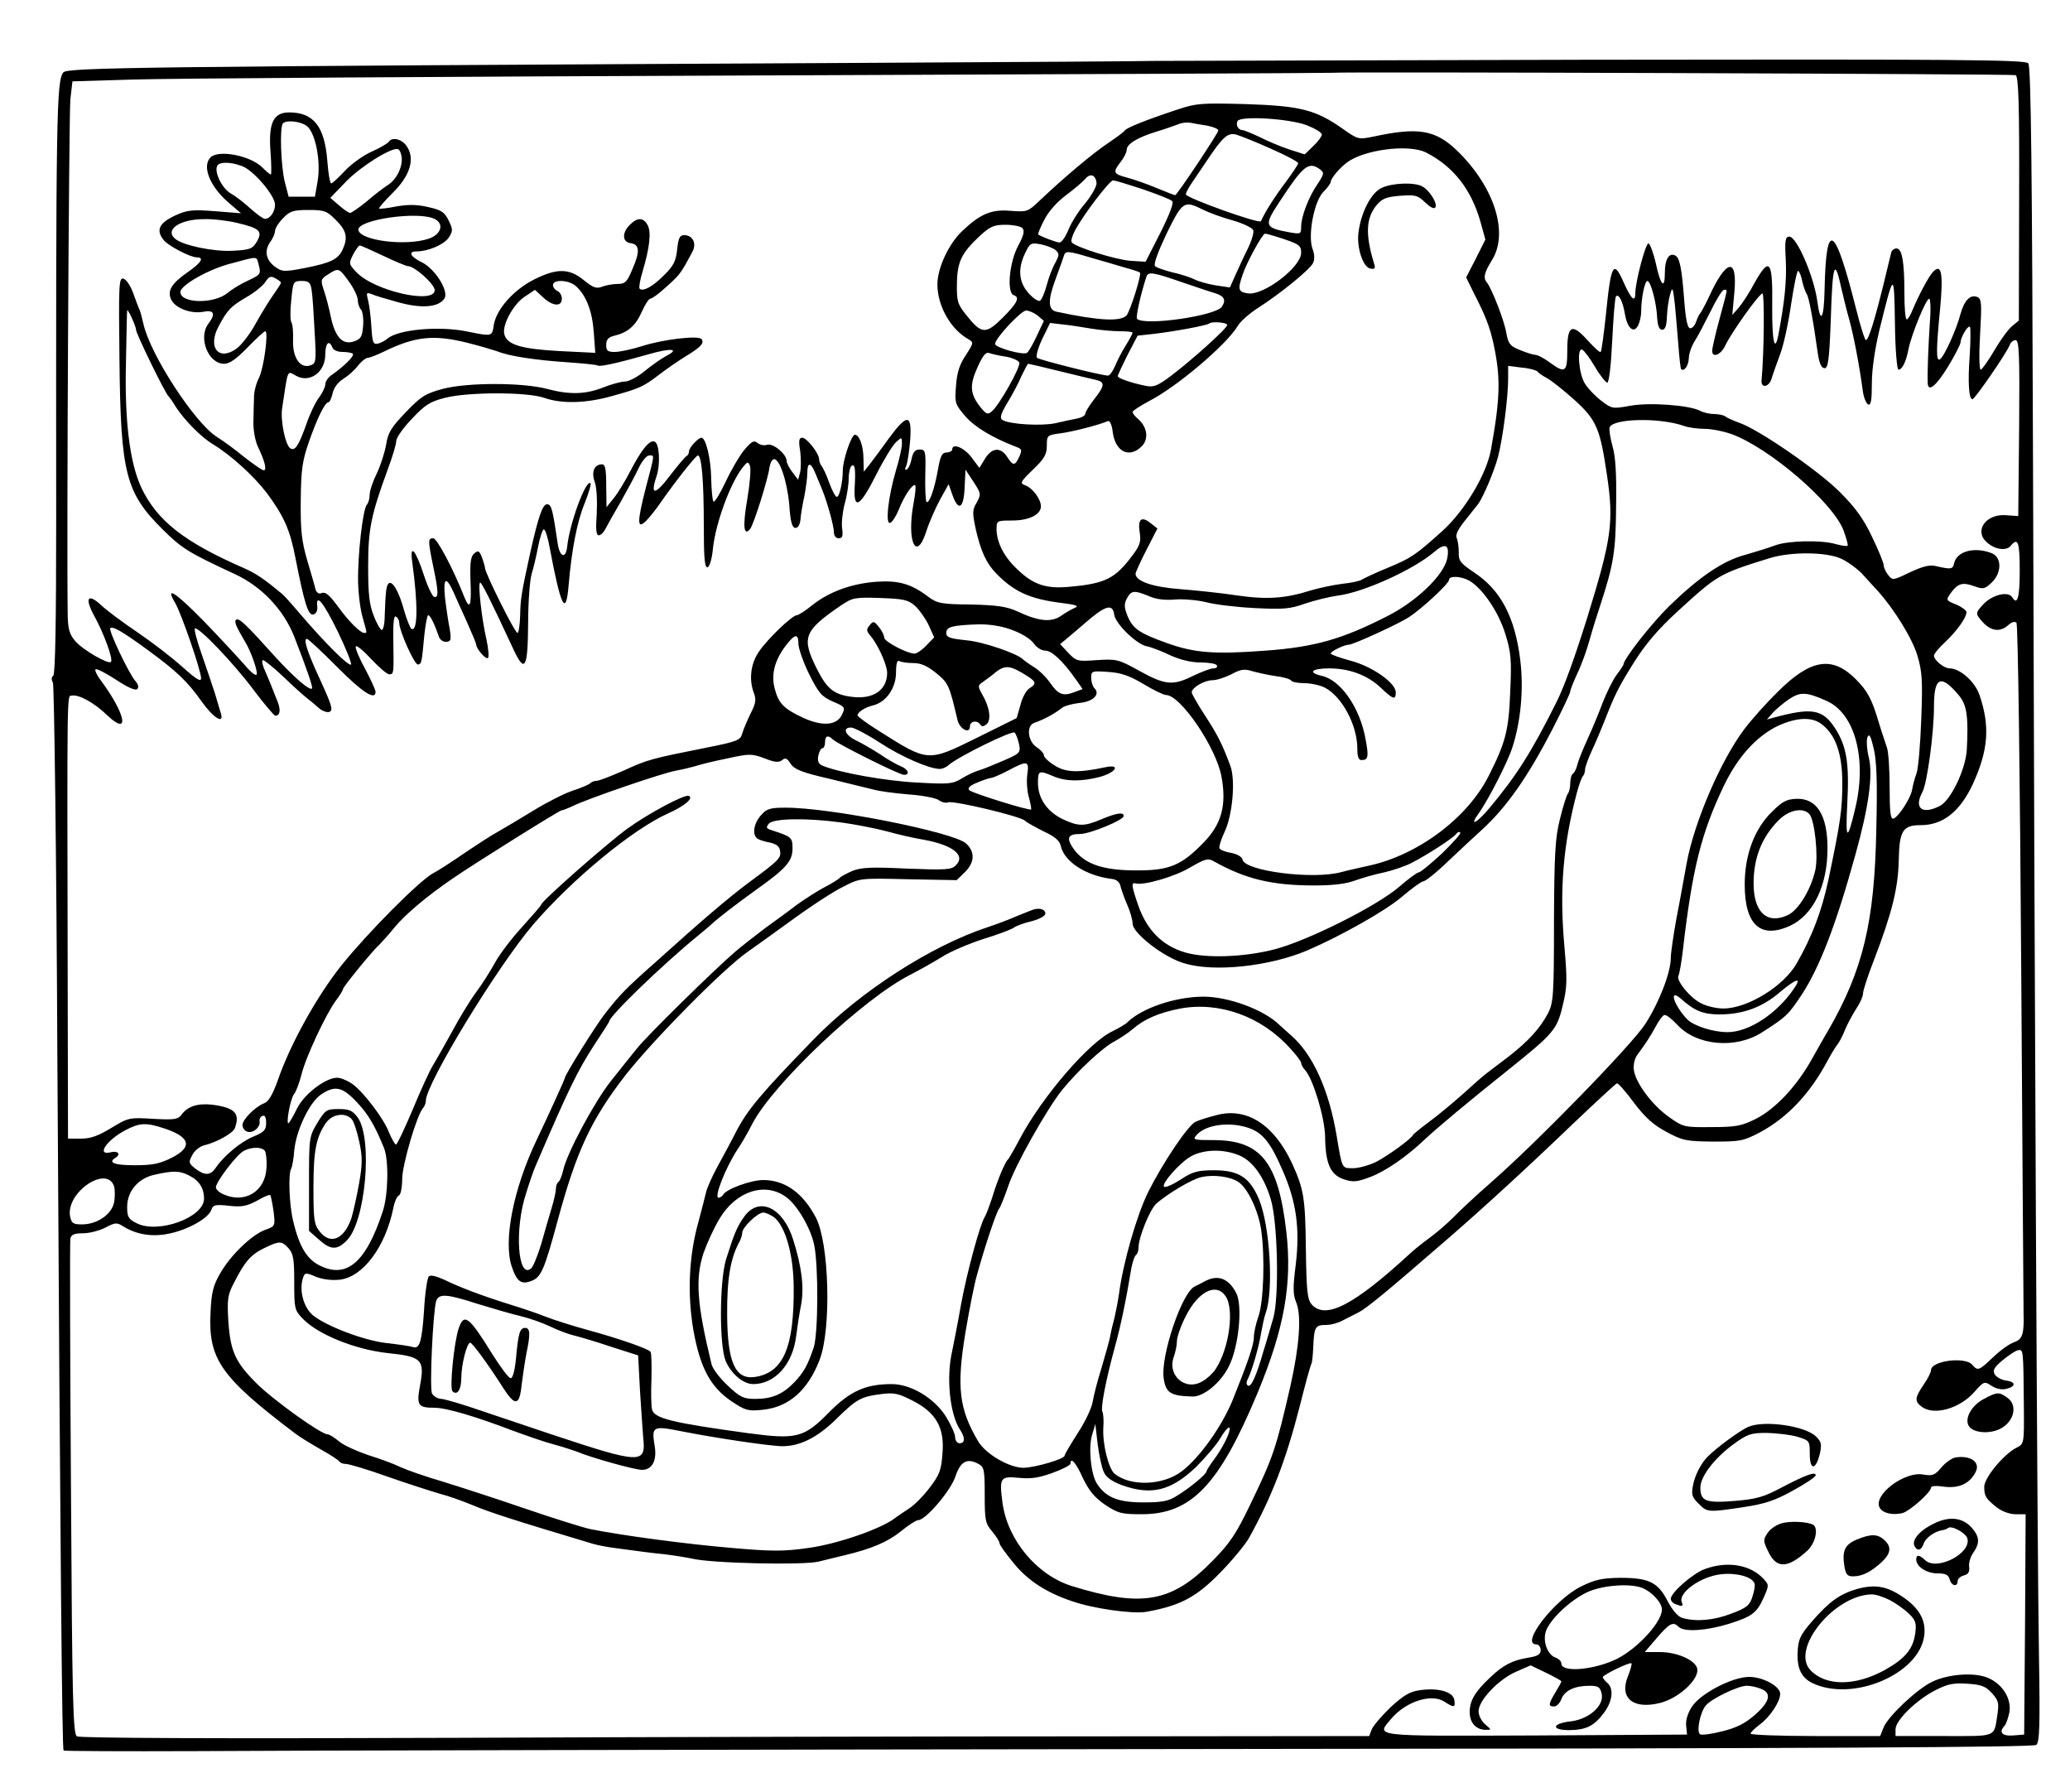 <?xml version="1.0" standalone="no"?>
<!DOCTYPE svg PUBLIC "-//W3C//DTD SVG 20010904//EN"
 "http://www.w3.org/TR/2001/REC-SVG-20010904/DTD/svg10.dtd">
<svg version="1.0" xmlns="http://www.w3.org/2000/svg"
 width="700pt" height="606pt" viewBox="0 0 700 606"
 preserveAspectRatio="xMidYMid meet">
<g transform="translate(0,606) scale(0.1,-0.1)"
fill="#000000" stroke="none">
<path d="M3897 5854 c-1 -1 -472 -4 -1047 -7 -2377 -12 -2624 -15 -2636 -32
-23 -31 -25 -137 -24 -1507 0 -347 -3 -529 -10 -533 -6 -4 -7 -13 -1 -23 4 -9
12 -582 15 -1272 10 -1716 16 -2333 21 -2339 3 -2 204 -3 448 -2 243 2 1739 5
3325 7 2187 2 2887 6 2898 14 11 10 13 61 9 304 -6 367 -15 2249 -20 4015 -3
1009 -7 1357 -16 1367 -10 12 -231 14 -1486 12 -811 -2 -1475 -4 -1476 -4z
m2919 -48 c10 -4 13 -96 12 -418 l-1 -412 -22 -18 c-13 -10 -40 -47 -61 -83
-21 -36 -42 -65 -46 -65 -5 0 -6 54 -2 120 6 106 5 120 -10 126 -24 9 -44 -12
-57 -60 -13 -50 -55 -143 -69 -151 -13 -8 -13 31 1 174 11 119 4 152 -25 121
-15 -17 -47 -77 -68 -127 -7 -18 -16 -33 -20 -33 -5 0 -8 40 -8 89 0 107 -8
151 -27 151 -7 0 -15 -6 -17 -12 -2 -7 -13 -53 -25 -103 -30 -122 -52 -195
-61 -195 -4 0 -19 48 -34 108 -72 285 -101 302 -106 60 -2 -96 -14 -115 -24
-40 -11 86 -70 222 -95 222 -14 0 -16 -13 -12 -82 3 -72 -4 -136 -25 -250 -13
-65 -22 -19 -21 99 2 153 -9 167 -60 76 -17 -32 -41 -69 -53 -83 l-22 -25 7
76 c11 121 -27 114 -86 -15 -13 -28 -27 -53 -30 -56 -3 -3 -9 -15 -13 -27 -4
-13 -13 -23 -20 -23 -9 0 -15 26 -20 88 -9 120 -16 153 -33 159 -20 8 -33 -15
-33 -59 0 -58 -14 -45 -30 29 -8 36 -20 68 -25 70 -10 3 -45 -131 -45 -169 0
-32 -14 -19 -37 32 -37 85 -45 71 -63 -110 -7 -63 -14 -117 -17 -120 -3 -3
-22 15 -44 39 -53 59 -69 52 -69 -34 0 -74 -7 -79 -60 -40 -19 14 -40 25 -47
25 -7 0 -30 7 -52 16 -35 14 -40 21 -47 57 -6 41 -50 153 -66 172 -13 15 -9
33 17 75 58 92 9 248 -118 371 -73 70 -131 80 -283 47 -50 -10 -52 -10 -104
27 -91 64 -143 77 -327 83 -149 4 -167 3 -230 -18 -109 -36 -173 -62 -179 -71
-3 -5 -29 -24 -57 -43 -50 -33 -150 -117 -232 -195 -39 -37 -42 -38 -96 -34
-67 6 -104 -10 -167 -70 -45 -44 -82 -124 -82 -179 0 -72 45 -152 105 -185 18
-11 18 -12 -9 -54 -21 -31 -30 -59 -33 -103 -5 -59 -3 -63 31 -103 32 -37 92
-73 170 -103 22 -8 23 -11 13 -34 -15 -32 -21 -32 -41 -1 -22 34 -52 32 -75
-6 l-19 -31 -27 36 c-25 33 -65 49 -65 26 0 -5 -9 -10 -19 -10 -15 0 -21 -11
-29 -57 -12 -68 -30 -118 -39 -110 -3 4 -5 45 -4 92 2 80 1 85 -19 85 -15 0
-22 -8 -27 -30 -3 -17 -10 -33 -16 -37 -7 -4 -8 0 -2 13 4 10 10 49 13 87 6
88 -10 89 -72 5 -25 -35 -54 -74 -65 -88 l-20 -25 -1 43 c0 44 -14 82 -29 82
-12 0 -41 -86 -41 -121 0 -39 -11 -89 -20 -89 -5 0 -16 21 -26 48 -9 26 -21
51 -26 57 -4 5 -8 15 -8 22 0 20 -42 73 -57 73 -11 0 -13 -10 -7 -45 3 -25 3
-56 0 -71 l-7 -26 -19 25 c-11 14 -20 32 -20 39 0 23 -47 61 -66 54 -9 -3 -23
-1 -32 6 -12 10 -19 7 -44 -22 -16 -19 -45 -68 -64 -109 -19 -40 -38 -71 -41
-67 -4 3 -7 39 -8 79 -1 66 -18 137 -33 137 -11 0 -42 -34 -42 -46 0 -7 -4
-14 -8 -16 -4 -1 -30 -32 -57 -67 -50 -66 -67 -67 -45 -2 14 42 10 113 -7 118
-17 6 -44 -28 -81 -99 -18 -35 -43 -76 -57 -93 l-24 -30 -1 73 c0 54 -3 72
-14 72 -26 0 -37 -25 -25 -59 7 -19 9 -64 7 -107 -4 -53 -2 -74 7 -74 6 0 17
10 23 23 6 12 30 54 52 92 22 39 49 89 60 113 11 23 27 42 35 42 19 0 20 9
-11 -109 -30 -117 -30 -143 1 -112 11 11 31 36 45 56 52 75 123 165 130 165
13 0 20 -87 20 -237 0 -111 3 -144 13 -141 7 3 15 30 18 64 9 85 58 219 100
273 17 21 19 21 25 6 4 -9 0 -60 -9 -113 -16 -92 -12 -128 10 -100 12 15 61
171 65 207 2 14 8 26 14 28 19 6 46 -73 53 -154 4 -59 10 -78 21 -78 9 0 15
11 17 29 1 16 7 51 13 78 5 27 10 62 10 78 0 39 12 38 28 -2 8 -18 17 -42 22
-53 17 -41 40 -124 40 -144 0 -13 7 -21 16 -21 13 0 15 7 12 32 -3 18 1 55 8
83 8 27 14 67 14 87 0 20 5 40 10 43 11 7 14 -9 10 -77 -3 -74 19 -60 72 45
26 52 57 102 68 112 20 18 20 18 20 -6 0 -13 -9 -53 -20 -89 -26 -87 -37 -184
-20 -178 7 2 20 22 29 44 18 47 48 90 56 83 3 -3 0 -31 -6 -63 -23 -126 9
-198 43 -94 9 29 30 77 46 107 l30 54 13 -37 c20 -56 38 -46 41 25 l3 61 27
-41 c26 -40 26 -42 11 -70 -15 -25 -15 -35 -4 -87 17 -77 37 -120 70 -153 60
-62 115 -87 223 -100 47 -6 58 -10 43 -16 -11 -5 -33 -17 -48 -28 -33 -22 -75
-18 -147 16 -36 16 -67 21 -157 23 -102 1 -114 4 -145 27 -57 43 -99 55 -174
50 -83 -6 -159 -33 -217 -79 -23 -19 -47 -34 -52 -34 -16 0 -101 -82 -129
-124 -28 -41 -34 -95 -16 -141 8 -21 5 -35 -12 -68 -11 -23 -24 -53 -28 -67
-6 -23 -16 -27 -121 -48 -186 -37 -198 -40 -279 -77 -43 -19 -84 -35 -92 -35
-8 0 -18 -4 -23 -9 -6 -5 -32 -16 -60 -25 -27 -9 -86 -39 -130 -66 -44 -27
-98 -59 -119 -71 -21 -11 -73 -45 -116 -74 -42 -29 -90 -60 -106 -68 -46 -25
-222 -202 -310 -312 -82 -103 -173 -266 -215 -389 -17 -47 -31 -71 -45 -76
-31 -12 -74 -55 -74 -74 0 -9 7 -19 15 -22 19 -8 46 14 43 34 -2 8 3 17 10 19
8 3 12 -5 12 -24 0 -24 -7 -31 -43 -46 -42 -17 -100 -65 -127 -105 -18 -27
-37 -28 -70 -3 -22 18 -23 21 -10 45 7 15 25 29 39 33 43 10 98 41 105 58 19
51 0 70 -78 80 -49 5 -82 -6 -103 -35 -11 -15 -25 -17 -95 -13 -81 5 -84 4
-142 -31 -44 -27 -70 -36 -102 -36 l-44 0 -1 488 c-2 1061 -3 1007 14 1010 23
5 77 -25 119 -66 78 -74 64 2 -20 116 -14 18 -22 35 -19 39 4 3 35 -13 69 -35
39 -26 66 -38 72 -32 6 6 4 16 -6 27 -22 25 -92 172 -85 179 8 8 42 -12 127
-74 98 -72 133 -105 182 -174 39 -55 77 -79 65 -40 -3 9 -12 40 -20 67 -9 28
-29 87 -45 133 -16 45 -26 84 -23 87 12 7 130 -116 198 -207 36 -48 70 -88 74
-88 16 0 19 19 8 47 -6 15 -15 37 -19 48 -4 11 -15 36 -23 55 -9 19 -13 36 -8
38 4 1 35 -24 68 -55 33 -32 69 -64 79 -72 11 -8 29 -23 41 -34 12 -11 29 -17
37 -14 13 5 8 22 -27 99 -46 99 -63 148 -49 148 4 0 50 -43 102 -95 85 -86
130 -115 130 -84 0 6 -16 41 -35 77 -20 36 -34 70 -32 76 2 6 25 -13 52 -42
26 -28 54 -52 61 -52 16 0 16 2 14 118 -1 57 2 82 9 77 6 -3 11 -13 11 -20 0
-29 53 -146 64 -142 12 4 12 4 21 100 4 37 10 67 13 67 7 0 22 -31 36 -72 5
-17 27 -24 38 -13 3 4 2 23 -2 43 -4 20 -11 66 -15 100 -7 69 3 76 29 19 8
-18 28 -63 45 -100 17 -38 31 -72 31 -75 0 -15 32 -52 40 -47 4 3 2 31 -5 63
-16 69 -30 192 -21 192 5 0 34 -57 113 -227 38 -81 48 -63 49 90 0 72 6 148
12 167 6 19 16 61 22 93 6 31 15 57 19 57 5 0 14 -28 20 -62 38 -203 55 -235
64 -126 10 117 28 213 54 276 14 35 23 66 20 68 -15 15 -71 -135 -79 -215 -5
-42 -25 -35 -32 11 -17 116 -21 133 -36 133 -15 0 -29 -40 -56 -160 -31 -141
-34 -161 -35 -217 -1 -32 -5 -58 -9 -58 -9 0 -110 203 -110 220 0 5 -5 21 -10
35 -9 23 -13 25 -26 14 -12 -10 -15 -30 -13 -90 4 -88 -2 -104 -21 -57 -38 96
-92 198 -105 198 -18 0 -18 -7 0 -95 18 -85 19 -108 3 -103 -6 2 -22 35 -34
72 -28 86 -49 111 -40 46 20 -144 19 -239 -3 -226 -4 3 -16 32 -25 64 -17 63
-40 101 -52 89 -8 -8 -10 -27 -13 -109 0 -27 -5 -48 -10 -48 -4 0 -17 21 -27
48 -15 37 -19 73 -19 167 0 127 10 174 66 327 16 43 29 86 29 97 0 11 24 45
53 75 44 47 61 58 112 71 79 20 277 20 335 0 59 -21 142 -19 230 6 94 26 105
31 160 73 25 19 65 47 90 62 49 30 62 43 53 57 -9 14 -129 0 -201 -23 -35 -11
-77 -20 -93 -20 -24 0 -29 4 -29 24 0 18 7 26 28 31 45 11 71 33 92 80 11 25
24 45 29 45 4 0 21 11 37 25 64 56 64 56 105 133 16 28 2 57 -27 57 -15 0 -20
-9 -24 -48 -4 -39 -12 -56 -44 -87 -38 -39 -72 -57 -83 -46 -3 3 1 29 10 58
24 80 30 134 17 157 -14 26 -34 27 -60 1 -27 -27 -26 -58 2 -62 31 -4 33 -28
7 -87 -18 -44 -25 -51 -50 -51 -15 0 -39 -4 -52 -9 -20 -8 -31 -4 -63 22 -49
40 -90 41 -168 2 -69 -35 -127 -100 -136 -153 -6 -40 -5 -40 -89 -23 -96 20
-235 7 -271 -24 -8 -7 -23 -15 -33 -17 -15 -3 -18 5 -21 57 -2 33 -7 73 -11
89 -7 26 -6 28 11 22 10 -5 51 -17 91 -28 79 -22 137 -17 156 13 16 25 -33
102 -78 123 -37 18 -46 36 -17 36 40 0 93 23 109 46 15 23 15 28 0 59 -14 28
-24 35 -69 45 -38 9 -69 9 -108 2 -30 -6 -57 -9 -58 -7 -2 2 19 26 46 53 59
58 76 115 48 157 -16 25 -50 33 -61 16 -3 -5 -29 -21 -59 -34 -29 -13 -70 -43
-91 -66 -21 -22 -41 -41 -45 -41 -4 0 -10 34 -13 75 -9 117 -46 165 -129 165
-54 0 -71 -36 -63 -136 3 -41 3 -74 1 -74 -3 0 -16 11 -29 24 -40 40 -148 61
-175 34 -30 -30 -2 -99 61 -153 l42 -36 -88 7 c-80 6 -94 4 -138 -16 -51 -25
-62 -48 -36 -81 14 -19 90 -59 112 -59 27 0 16 -18 -30 -50 -56 -39 -71 -64
-55 -95 15 -28 68 -47 108 -39 36 7 42 -7 17 -40 -36 -47 -1 -136 53 -136 18
0 41 16 79 55 29 30 56 55 60 55 12 0 -5 -125 -21 -157 -9 -17 -17 -46 -17
-65 -1 -18 -1 -55 -2 -83 -1 -28 6 -66 15 -85 24 -50 31 -80 20 -80 -6 0 -34
20 -64 43 -29 24 -72 56 -95 70 -75 48 -225 278 -248 382 -4 17 -9 37 -12 45
-4 8 -14 35 -23 60 -9 25 -24 46 -33 48 -15 3 -16 -19 -13 -275 4 -385 21
-449 147 -574 65 -64 86 -77 243 -150 91 -42 166 -121 202 -214 42 -108 63
-169 59 -173 -8 -8 -61 38 -125 108 -97 108 -121 131 -131 125 -8 -6 -2 -21
30 -75 20 -33 43 -99 39 -110 -2 -7 -20 7 -40 31 -21 24 -83 91 -138 148 -97
99 -133 122 -98 63 21 -35 88 -230 88 -255 0 -14 -16 -4 -62 37 -34 31 -103
84 -153 118 -49 33 -104 74 -122 91 -46 43 -58 26 -24 -36 32 -58 65 -147 56
-155 -9 -9 -96 41 -121 71 -19 22 -24 41 -25 85 -4 240 4 1700 9 1747 l7 60
200 6 c110 4 1068 10 2130 14 1062 4 1931 8 1932 9 5 4 2299 -4 2309 -8z
m-2398 -169 c28 -11 52 -25 52 -32 0 -6 -13 -24 -29 -39 l-29 -28 -53 17 c-30
10 -75 29 -100 42 -26 12 -52 23 -57 23 -15 0 -24 18 -17 31 12 18 173 8 233
-14z m-3382 -2 c30 -20 50 -119 38 -188 l-9 -52 -44 0 -45 0 -13 50 c-13 52
-18 187 -6 198 11 12 58 7 79 -8z m3047 0 c20 -4 37 -11 37 -16 0 -9 -140
-219 -146 -219 -3 0 -30 11 -62 24 -31 13 -76 29 -99 35 -49 13 -51 18 -23 54
11 14 20 32 20 40 0 20 36 42 101 62 30 9 63 21 74 25 11 5 29 7 40 5 11 -2
37 -7 58 -10z m215 -78 c50 -22 92 -44 92 -49 0 -4 -20 -34 -43 -65 -35 -46
-70 -101 -83 -131 -5 -10 -254 79 -254 91 0 4 8 20 18 35 10 15 34 50 52 77
55 82 71 97 100 90 14 -4 67 -25 118 -48z m-2940 -26 c5 -33 -16 -78 -47 -97
-14 -9 -47 -34 -72 -56 -26 -21 -51 -38 -55 -38 -5 0 -22 12 -38 26 l-29 25
54 56 c50 51 151 114 174 109 6 -1 11 -13 13 -25z m3465 13 c92 -47 153 -125
184 -236 l16 -58 -32 -64 -33 -64 24 -49 c42 -82 55 -116 68 -173 25 -115 24
-182 -8 -360 -15 -84 -89 -207 -164 -275 -91 -82 -106 -92 -183 -124 -44 -18
-84 -37 -90 -41 -5 -4 -35 -11 -66 -14 -31 -4 -78 -14 -105 -22 -88 -28 -151
-32 -253 -17 -53 8 -139 17 -191 21 -93 7 -150 27 -150 52 0 5 17 42 37 81
l37 72 -23 18 c-31 25 -44 14 -37 -31 5 -31 1 -44 -23 -76 -59 -80 -92 -97
-213 -108 -81 -8 -125 7 -181 62 -43 41 -67 90 -67 133 0 28 1 29 53 29 57 0
97 20 97 48 0 24 -28 62 -53 71 -19 7 -17 11 26 53 39 37 47 52 47 81 0 35 1
36 48 42 42 6 128 28 158 41 7 3 14 -12 17 -38 9 -66 56 -89 98 -47 24 24 19
64 -11 91 -11 9 -20 20 -20 25 0 4 26 21 58 38 93 48 260 190 297 252 9 16 41
44 71 63 72 46 172 127 184 150 6 12 6 29 -2 50 -16 47 7 164 39 193 12 12 23
27 23 32 1 12 27 44 53 64 57 45 211 65 270 35z m-4006 -45 c39 -13 113 -100
113 -131 0 -25 -17 -48 -34 -48 -6 0 -28 16 -48 34 -21 19 -51 43 -68 52 -30
18 -57 74 -45 94 8 13 44 13 82 -1z m3646 -11 c16 -12 15 -16 -8 -51 -30 -44
-55 -109 -55 -144 0 -24 -2 -25 -37 -19 -88 16 -90 22 -36 104 80 122 98 137
136 110z m-755 -45 c2 -11 -14 -40 -37 -69 -23 -26 -49 -68 -58 -91 -10 -24
-23 -43 -30 -43 -10 0 -60 19 -72 27 -2 2 7 24 20 49 14 28 43 61 74 84 27 20
56 45 64 54 17 21 35 16 39 -11z m157 -23 c49 -17 93 -34 99 -40 6 -6 -9 -45
-40 -107 l-50 -98 -49 3 c-50 3 -191 47 -201 63 -3 5 2 22 11 39 27 52 117
170 129 170 7 0 52 -14 101 -30z m203 -69 c20 -10 66 -27 100 -36 35 -10 66
-25 70 -33 3 -9 -6 -38 -20 -66 -14 -28 -32 -68 -42 -90 l-17 -38 -47 7 c-26
4 -58 13 -72 20 -14 7 -47 18 -75 24 -27 7 -54 16 -59 21 -6 6 10 49 39 110
54 110 59 113 123 81z m-2932 -35 c36 -36 41 -59 23 -99 -15 -34 -41 -46 -127
-63 -72 -14 -78 -13 -102 4 -31 23 -37 54 -16 84 9 12 16 29 16 37 0 8 12 28
27 43 23 24 34 28 86 28 54 0 62 -3 93 -34z m335 3 c32 -17 20 -52 -21 -66
-76 -26 -231 -7 -238 29 -7 35 206 66 259 37z m-668 -13 c76 -18 86 -28 65
-64 -15 -24 -23 -27 -83 -30 -64 -3 -165 18 -192 40 -38 31 15 67 97 67 30 1
81 -5 113 -13z m2654 -17 c9 -9 5 -25 -15 -62 -29 -56 -38 -157 -14 -165 22
-7 12 -27 -37 -76 -57 -57 -72 -56 -122 7 -31 39 -34 47 -33 108 1 75 16 104
78 162 34 31 47 37 86 37 25 0 51 -5 57 -11z m862 -30 c75 -24 81 -28 81 -54
0 -48 -127 -145 -180 -137 -33 5 -35 13 -18 63 13 40 67 139 76 139 3 0 22 -5
41 -11z m-749 -45 c13 -12 12 -17 -1 -42 -9 -15 -22 -48 -29 -75 -7 -26 -17
-50 -23 -54 -6 -3 -23 8 -39 26 -33 37 -37 82 -11 136 16 33 19 35 52 29 20
-4 43 -13 51 -20z m-2274 -19 c40 -19 78 -35 84 -35 22 0 90 -61 90 -81 0 -49
-204 -3 -264 60 -27 28 -27 30 -12 60 9 17 19 31 23 31 3 0 39 -16 79 -35z
m2399 -8 c28 -8 74 -21 103 -30 29 -8 55 -16 57 -19 6 -6 -32 -127 -45 -144
-19 -22 -92 -19 -237 12 -30 6 -30 40 -2 114 11 30 23 63 26 73 6 20 11 20 98
-6z m-2821 -19 c9 -35 9 -36 -36 -57 -24 -11 -55 -30 -69 -42 -47 -38 -160
-35 -159 4 1 23 96 77 171 96 93 25 86 25 93 -1z m306 -60 c16 -22 30 -51 30
-63 0 -11 5 -26 11 -32 5 -5 9 -30 7 -54 -3 -37 -7 -45 -30 -53 -39 -14 -64
13 -79 81 -6 31 -17 72 -24 92 -11 34 -11 37 14 53 36 23 37 23 71 -24z m4915
-1 c4 -17 11 -36 15 -42 7 -9 21 -84 38 -205 5 -30 12 -45 22 -45 12 0 16 27
21 162 6 195 13 215 37 103 6 -25 17 -71 26 -102 15 -56 33 -149 45 -237 3
-25 12 -46 19 -49 9 -3 12 16 12 72 0 47 10 114 25 178 50 202 50 202 53 26 1
-90 7 -158 12 -158 13 0 26 28 34 70 10 49 59 170 70 170 4 0 6 -37 2 -82 -5
-77 -9 -176 -7 -205 2 -30 29 -7 69 58 23 38 42 75 42 82 1 19 27 61 32 51 2
-5 2 -47 -1 -94 -7 -93 -3 -150 9 -150 8 0 115 155 126 183 3 9 12 17 20 17
12 0 14 -47 12 -297 l-3 -298 -42 3 c-67 5 -108 -52 -65 -91 27 -25 66 -31 81
-13 25 30 31 15 31 -84 0 -91 -8 -118 -25 -90 -13 22 -65 10 -96 -21 -25 -26
-28 -33 -17 -47 33 -45 68 -54 100 -25 11 10 22 13 27 7 5 -5 12 -523 16
-1167 4 -637 8 -1163 8 -1170 2 -68 -4 -85 -31 -95 -16 -5 -48 -28 -72 -51
-48 -46 -52 -47 -70 -26 -24 29 -140 14 -140 -18 0 -7 -11 -29 -25 -49 -30
-44 -31 -56 -7 -74 41 -32 130 -7 180 51 31 35 33 35 57 19 16 -10 34 -14 50
-10 33 8 32 24 -1 28 -15 2 -32 11 -38 20 -8 14 -4 23 24 47 19 16 43 32 52
35 21 5 20 7 22 -188 1 -128 1 -128 -25 -141 -44 -23 -109 -102 -109 -132 0
-33 6 -41 44 -71 17 -13 43 -22 62 -22 l34 0 -2 -373 -3 -372 -37 -3 c-38 -3
-50 11 -29 33 5 6 12 26 16 45 8 46 -23 96 -73 117 -45 19 -133 13 -187 -13
-50 -23 -149 -116 -165 -154 l-12 -30 -219 0 c-121 0 -219 4 -219 8 0 5 14 18
31 31 34 25 69 77 69 104 0 25 -58 57 -105 57 -56 0 -163 -55 -193 -100 -14
-21 -22 -45 -20 -65 l3 -30 -512 -3 c-564 -2 -540 -5 -487 58 49 57 135 85
179 56 32 -21 37 -20 33 6 -4 28 -55 42 -117 33 -35 -5 -55 -18 -99 -58 -30
-29 -58 -62 -63 -74 l-9 -23 -912 -1 c-502 0 -1482 -2 -2178 -5 -818 -3 -1270
-1 -1280 5 -13 9 -16 117 -20 838 -3 455 -4 836 -2 845 3 14 14 18 43 18 22 0
55 9 75 19 32 17 39 18 58 6 47 -30 103 -39 163 -25 63 14 129 52 138 80 5 16
14 18 59 13 44 -5 61 -1 95 17 22 13 43 22 45 19 2 -2 7 -27 11 -54 6 -50 6
-51 -27 -63 -46 -16 -119 -87 -153 -147 -24 -41 -30 -65 -33 -132 -8 -158 33
-218 285 -409 15 -12 55 -36 88 -55 33 -18 61 -37 63 -41 2 -4 12 -8 22 -8 10
0 74 -19 141 -43 68 -24 147 -49 174 -57 28 -7 79 -25 115 -40 54 -23 144 -52
405 -130 17 -5 53 -12 80 -15 28 -4 61 -8 75 -10 14 -2 52 -7 85 -10 33 -4 76
-11 95 -15 63 -16 378 -23 429 -10 25 6 64 16 86 21 93 22 148 46 191 81 26
21 52 38 59 38 25 0 110 99 126 148 17 51 40 63 78 42 19 -10 21 -20 21 -105
0 -85 2 -96 25 -123 14 -17 25 -34 25 -40 0 -6 23 -37 50 -70 47 -57 109 -97
195 -126 71 -25 206 -44 251 -36 114 20 170 50 249 131 42 43 87 97 100 121
76 138 123 259 170 442 19 76 37 142 40 145 2 4 5 29 6 57 3 68 7 74 43 74 17
0 42 7 56 15 14 7 39 20 55 28 27 14 93 68 305 252 112 97 265 237 418 384 79
75 146 137 150 138 4 1 30 -28 57 -65 38 -50 65 -75 110 -99 56 -30 67 -32
159 -33 92 0 102 2 159 32 92 50 168 130 228 243 12 22 27 47 34 55 6 8 18 31
25 50 8 19 25 50 37 69 13 19 23 42 23 51 0 10 16 60 36 111 63 164 83 247 85
342 2 99 14 117 75 117 75 0 133 47 176 140 52 114 58 195 22 300 -15 45 -66
90 -101 90 -19 0 -53 28 -53 43 0 6 17 27 38 46 40 38 72 83 72 101 0 6 -16
18 -35 26 -35 14 -35 15 -18 39 24 33 40 37 79 23 30 -11 36 -10 59 12 35 33
35 87 -1 100 -58 22 -117 6 -126 -35 -4 -20 -10 -21 -62 -9 -20 5 -44 -1 -87
-21 -58 -28 -59 -28 -74 -9 -8 10 -15 25 -15 33 0 7 -17 50 -39 95 -28 60 -56
99 -108 151 -71 72 -278 215 -343 236 -19 7 -39 16 -44 20 -6 5 -23 9 -39 9
-15 0 -37 5 -48 11 -36 19 -170 29 -236 17 -60 -11 -63 -10 -98 17 -20 15 -45
41 -56 59 -20 33 -27 120 -9 114 6 -2 25 -27 43 -57 17 -30 37 -54 42 -55 6
-1 13 57 17 142 4 79 9 147 13 150 9 10 23 -18 30 -60 8 -48 30 -67 44 -39 6
11 11 32 11 48 0 45 12 103 21 103 11 0 31 -74 33 -125 2 -27 7 -40 17 -40 10
0 15 13 16 45 1 25 6 59 11 75 8 27 9 24 16 -35 3 -36 9 -99 12 -140 3 -41 7
-76 9 -78 10 -10 25 12 26 36 0 15 9 41 19 57 11 17 35 63 55 103 19 39 39 72
45 72 13 0 14 11 -15 -98 -14 -51 -25 -100 -25 -108 0 -26 30 -14 45 19 18 39
111 171 125 175 7 3 6 -198 -3 -293 -3 -29 25 -25 34 5 4 14 17 50 28 80 12
30 29 108 38 172 10 64 20 115 24 112 4 -2 11 -19 14 -37z m-2090 -4 c39 -13
85 -29 103 -34 32 -10 39 -23 24 -46 -20 -31 -262 -66 -287 -41 -5 4 12 82 31
140 6 21 20 19 129 -19z m-3055 1 c0 -3 -11 -20 -23 -37 -13 -18 -40 -61 -60
-97 -19 -36 -49 -75 -66 -88 -61 -45 -100 3 -62 74 30 56 40 67 94 99 27 15
55 38 64 51 12 19 19 22 34 13 10 -5 19 -12 19 -15z m104 -26 c3 -18 7 -81 10
-140 6 -103 5 -107 -16 -114 -34 -10 -59 28 -57 86 1 25 -1 52 -5 59 -5 7 -5
41 -1 77 6 62 7 64 35 64 25 0 30 -5 34 -32z m893 15 c35 -31 56 -85 61 -157
l5 -69 -122 6 c-127 7 -175 21 -185 55 -10 30 28 101 67 128 l36 24 27 -25
c33 -31 64 -33 64 -5 0 11 -7 23 -15 26 -8 4 -15 12 -15 20 0 20 53 18 77 -3z
m-1487 -148 c0 -13 99 -216 110 -225 3 -3 14 -18 24 -35 29 -45 87 -104 126
-127 61 -37 139 -108 183 -166 57 -77 78 -124 96 -218 30 -153 43 -195 60
-192 10 3 15 12 14 26 -6 48 20 17 69 -83 28 -58 48 -108 45 -112 -8 -7 -88
73 -172 171 -27 32 -54 62 -60 67 -59 49 -87 69 -130 88 -204 89 -294 161
-347 272 -39 84 -57 225 -52 424 2 94 3 172 4 175 1 10 30 -53 30 -65z m3049
48 l21 -18 -24 -51 c-13 -28 -28 -54 -33 -57 -14 -9 -108 18 -108 30 0 19 88
113 105 113 10 0 27 -8 39 -17z m180 -44 c30 -5 74 -9 98 -9 24 0 43 -2 43 -5
0 -3 -10 -22 -23 -43 -13 -20 -29 -52 -36 -69 -8 -18 -18 -33 -24 -33 -22 0
-232 53 -240 60 -5 4 3 33 17 63 l27 55 42 -5 c23 -2 66 -9 96 -14z m461 12
c0 -11 -119 -118 -189 -171 -45 -34 -59 -40 -85 -35 -50 10 -96 26 -96 33 0 4
15 36 33 72 l34 65 54 6 c70 8 182 29 188 35 8 8 61 4 61 -5z m-2570 -60 c41
-10 87 -24 102 -29 38 -16 130 -30 238 -37 52 -4 98 -8 101 -11 8 -5 70 9 172
38 75 22 108 19 61 -5 -17 -9 -50 -32 -73 -51 -24 -20 -54 -36 -67 -36 -13 0
-46 -9 -74 -20 -60 -24 -115 -25 -190 -5 -83 22 -271 22 -353 0 -59 -16 -73
-25 -125 -79 -49 -51 -60 -69 -66 -108 -4 -25 -18 -69 -31 -97 -14 -28 -25
-61 -25 -74 0 -13 -4 -27 -9 -33 -14 -13 -32 -174 -30 -263 1 -42 8 -96 16
-121 15 -54 15 -50 4 -50 -12 0 -52 39 -85 85 -35 47 -45 55 -61 49 -7 -3 -15
3 -18 13 -2 10 -15 54 -28 98 -19 66 -23 101 -22 202 1 104 5 134 28 200 28
80 54 133 66 133 4 0 10 14 14 31 4 18 18 37 36 48 15 9 38 29 49 44 12 15 27
27 33 27 7 0 32 10 57 22 105 51 168 57 280 29z m-456 -16 c3 -9 18 -15 34
-15 16 0 32 -3 35 -6 7 -7 -29 -42 -70 -71 -13 -8 -23 -23 -23 -33 0 -9 -10
-29 -21 -44 -12 -15 -32 -57 -44 -93 -25 -69 -37 -89 -53 -79 -17 10 -34 94
-28 135 21 139 16 127 48 110 46 -25 98 13 98 72 0 39 13 52 24 24z m2278 -31
c22 -4 42 -13 45 -20 5 -14 -67 -143 -93 -165 -14 -12 -19 -10 -39 15 -35 44
-37 74 -9 135 18 40 28 52 40 47 9 -3 34 -9 56 -12z m181 -49 c56 -14 112 -27
125 -30 29 -7 28 -20 -8 -65 -16 -21 -30 -43 -30 -49 0 -6 -12 -13 -27 -16
-16 -3 -49 -10 -74 -16 -47 -10 -155 -4 -179 11 -10 6 -6 20 16 57 16 26 38
67 48 91 11 23 21 42 23 42 2 0 50 -11 106 -25z m1616 -1 c3 -5 18 -15 33 -23
15 -8 56 -41 92 -73 75 -68 87 -97 110 -253 24 -161 16 -216 -67 -485 -43
-137 -77 -231 -104 -285 -85 -170 -135 -248 -226 -357 -45 -54 -71 -65 -35
-16 32 46 96 170 112 220 29 88 39 199 27 296 -18 146 -66 237 -157 297 -46
31 -52 39 -51 68 0 17 -3 39 -7 48 -5 11 5 30 29 60 19 24 39 49 43 54 17 22
55 112 68 161 16 62 34 201 34 263 l0 44 46 -6 c26 -2 49 -9 53 -13z m495
-184 c16 -6 48 -10 70 -10 23 0 64 -8 92 -18 128 -47 342 -231 378 -325 10
-27 16 -50 14 -52 -2 -3 -20 0 -39 5 -50 15 -163 12 -206 -4 -21 -8 -66 -22
-101 -32 -76 -20 -156 -75 -258 -174 -61 -60 -154 -179 -154 -197 0 -2 -11
-19 -24 -36 -13 -18 -33 -59 -46 -92 -12 -33 -35 -88 -51 -123 -16 -35 -32
-74 -35 -88 -3 -13 -10 -27 -15 -30 -5 -3 -9 -18 -9 -33 0 -15 -4 -31 -9 -36
-4 -6 -16 -44 -26 -85 -16 -63 -19 -119 -20 -346 0 -250 -2 -274 -20 -310 -27
-51 -67 -95 -134 -147 -31 -23 -64 -49 -75 -57 -11 -8 -47 -40 -80 -70 -34
-30 -84 -72 -113 -93 -28 -21 -53 -41 -55 -45 -6 -13 -83 -69 -125 -91 -23
-11 -58 -21 -77 -21 -39 0 -37 -4 -56 110 -26 155 -81 276 -154 339 -15 13
-33 30 -40 36 -52 51 -172 95 -256 95 -94 0 -208 -38 -258 -87 -7 -7 -30 -20
-50 -30 -79 -37 -237 -220 -313 -363 -19 -36 -37 -67 -40 -70 -10 -8 -36 -70
-54 -130 -10 -30 -21 -59 -25 -65 -15 -22 -60 -186 -80 -295 -11 -63 -25 -134
-30 -158 -21 -89 -8 -215 27 -267 17 -26 17 -45 -2 -45 -8 0 -15 9 -15 20 0
12 -15 44 -33 73 -40 61 -117 107 -182 107 -88 0 -140 -24 -209 -93 -87 -89
-111 -95 -276 -73 -256 35 -318 50 -325 80 -3 12 -4 58 -2 104 1 46 0 87 -3
91 -6 10 -109 46 -220 76 -47 13 -107 32 -135 43 -27 11 -81 29 -120 41 -93
29 -170 58 -223 84 -27 12 -46 17 -52 11 -5 -5 -13 -57 -16 -114 -7 -105 -15
-132 -37 -125 -7 3 -48 9 -92 14 -76 9 -201 57 -246 93 -34 28 -49 89 -33 131
5 14 10 14 42 0 23 -9 53 -13 81 -10 78 9 154 110 181 242 4 22 13 41 19 43 6
2 11 27 11 55 0 48 50 219 71 241 5 6 9 16 9 24 0 57 243 456 364 597 131 152
335 321 456 375 56 25 87 52 69 59 -16 5 -139 -61 -209 -112 -72 -53 -290
-245 -290 -256 0 -3 -30 -37 -65 -76 -35 -38 -76 -92 -91 -120 -15 -27 -43
-72 -64 -100 -20 -27 -56 -86 -79 -129 -24 -44 -53 -95 -65 -115 -13 -20 -44
-89 -71 -154 -27 -64 -52 -117 -56 -117 -4 0 -14 19 -24 42 -17 45 -84 133
-121 161 -12 9 -32 19 -46 22 -35 9 -116 -49 -143 -102 -11 -23 -24 -45 -28
-50 -12 -12 4 80 17 97 7 8 18 38 25 65 14 59 83 206 117 252 13 17 24 35 24
39 0 7 101 131 123 150 6 6 30 32 51 58 36 44 111 107 196 165 77 53 362 231
369 231 4 0 22 7 39 15 48 24 302 111 347 119 22 4 51 11 65 15 14 5 62 17
107 26 78 17 84 17 128 1 35 -14 49 -15 60 -6 11 9 17 6 29 -13 13 -19 38 -29
134 -51 64 -16 131 -32 147 -36 17 -5 68 -12 115 -16 47 -3 93 -12 104 -19 10
-8 25 -11 32 -8 18 7 245 -47 260 -62 6 -6 35 -22 63 -36 37 -17 54 -31 58
-49 12 -54 85 -101 173 -112 17 -2 27 -11 30 -28 4 -14 14 -42 23 -62 9 -21
17 -48 17 -61 0 -32 105 -114 174 -134 100 -31 288 -11 416 43 116 50 268 136
321 182 33 28 66 52 72 52 7 0 45 30 84 68 39 37 91 85 115 107 83 76 155 179
237 338 34 66 61 123 61 129 0 5 11 33 24 61 14 29 32 79 41 112 9 33 26 87
37 120 44 135 52 179 53 333 2 110 -2 168 -12 203 -8 28 -12 56 -10 64 12 30
167 34 251 5z m-800 -448 c-11 -56 -103 -145 -202 -195 -152 -78 -247 -105
-412 -117 -172 -13 -241 -8 -335 26 -92 33 -114 48 -132 91 -12 30 -12 41 -2
60 15 27 24 28 75 7 25 -11 55 -14 89 -11 27 2 74 -2 103 -9 29 -8 103 -17
165 -20 97 -5 120 -3 170 15 33 11 82 23 110 27 85 10 256 87 326 147 38 33
54 26 45 -21z m1332 -1 c22 -10 53 -33 70 -50 16 -18 40 -44 53 -58 56 -62
118 -162 135 -220 16 -53 18 -84 13 -215 -3 -84 -10 -166 -16 -183 -6 -16 -13
-42 -15 -56 -6 -30 -46 -91 -63 -97 -10 -3 -13 23 -13 107 0 60 -4 120 -9 133
-4 13 -17 50 -27 83 -24 82 -39 109 -79 149 -79 79 -152 68 -263 -43 -37 -36
-88 -93 -113 -126 -80 -106 -169 -313 -195 -452 -9 -49 -24 -134 -35 -189 -10
-56 -19 -116 -19 -133 0 -49 -39 -150 -86 -223 -45 -70 -365 -399 -524 -538
-47 -41 -103 -93 -125 -116 -22 -22 -58 -53 -80 -69 -22 -16 -51 -39 -65 -52
-191 -176 -287 -226 -334 -174 -15 17 -18 44 -20 188 -2 174 -7 202 -47 290
-61 130 -152 189 -253 163 -28 -7 -61 -17 -73 -23 -25 -11 -111 -139 -160
-237 -39 -79 -85 -239 -99 -345 -3 -22 -10 -58 -15 -80 -6 -22 -13 -51 -15
-65 -3 -14 -16 -61 -29 -105 -14 -44 -27 -96 -30 -115 -3 -20 -25 -67 -50
-105 -25 -39 -45 -73 -45 -77 0 -11 -95 -39 -137 -41 -48 -1 -128 45 -155 89
-65 110 -74 184 -43 370 13 77 30 164 39 194 25 91 65 212 75 224 5 6 18 40
30 74 22 69 131 262 183 327 54 66 138 144 177 164 20 11 47 29 61 41 40 35
90 56 162 70 132 24 274 -27 370 -134 21 -22 38 -45 38 -50 0 -5 6 -17 14 -25
27 -31 66 -161 67 -224 1 -91 18 -129 62 -144 32 -11 45 -10 90 7 53 20 123
68 188 130 36 34 147 127 280 233 151 121 164 135 183 215 16 65 16 87 6 205
-17 189 -4 342 43 519 7 26 16 50 20 54 4 4 7 14 7 22 0 8 11 38 24 66 13 28
31 71 41 96 35 90 48 117 101 201 38 61 82 112 145 170 138 126 140 128 314
182 72 22 190 21 241 -2z m-1258 -74 c45 -26 99 -105 122 -179 20 -64 22 -88
17 -198 -5 -131 -16 -171 -73 -284 -73 -144 -242 -269 -409 -304 -27 -6 -68
-15 -90 -21 -96 -26 -325 4 -333 42 -2 10 -18 19 -38 23 -19 3 -37 10 -40 15
-3 5 5 30 17 56 27 56 38 177 19 225 -27 73 -44 106 -86 170 -24 37 -44 72
-44 77 0 16 43 41 70 41 14 0 42 9 64 20 31 17 44 19 69 11 18 -5 53 -13 80
-17 26 -3 50 -10 53 -15 3 -5 23 -9 45 -9 22 0 53 -7 69 -15 58 -30 110 -127
110 -206 0 -27 4 -39 14 -39 23 0 25 11 14 70 -19 107 -84 201 -149 215 -48
11 -33 25 26 25 68 0 130 -23 175 -66 41 -39 50 -42 50 -15 0 32 -80 88 -153
107 -37 10 -67 21 -67 24 0 8 46 30 61 30 15 0 170 71 205 94 46 31 134 113
134 125 0 15 40 13 68 -2z m-1872 -87 c14 -14 35 -43 45 -65 l18 -40 -26 -27
c-15 -16 -33 -28 -40 -28 -26 0 -103 41 -103 54 0 8 -8 24 -18 36 -16 20 -19
21 -31 6 -12 -14 -11 -19 1 -34 26 -29 58 -100 58 -127 0 -59 -48 -91 -121
-81 -60 8 -83 27 -118 97 -51 103 -43 126 83 212 39 26 46 28 133 25 81 -3 94
-6 119 -28z m672 -29 c5 -31 75 -99 109 -106 16 -3 52 -17 81 -31 33 -15 70
-24 102 -24 27 0 52 -4 55 -10 3 -5 -2 -10 -12 -10 -10 0 -40 -12 -68 -25 -68
-34 -94 -32 -181 16 -72 40 -78 41 -144 37 -66 -5 -70 -4 -97 24 l-28 30 30
25 c17 14 41 35 55 47 69 60 93 66 98 27z m-343 -52 c32 -12 62 -31 71 -45 9
-13 26 -24 39 -24 22 0 60 -36 103 -97 l23 -33 -27 -10 c-39 -15 -55 -9 -82
30 -13 19 -38 44 -55 54 -18 11 -34 23 -37 26 -19 20 -135 60 -192 65 -57 6
-68 10 -68 25 0 21 21 26 112 29 37 0 77 -6 113 -20z m-725 -46 c0 -15 16 -61
36 -102 32 -64 42 -76 80 -93 41 -17 43 -20 32 -43 -17 -38 -65 -42 -130 -13
-67 31 -85 49 -98 99 -13 48 -1 96 38 147 30 39 42 41 42 5z m388 -65 c26 0
47 -9 78 -34 41 -34 44 -39 72 -159 8 -31 42 -48 42 -21 0 18 25 22 35 6 5 -8
11 -7 21 1 17 14 11 58 -15 102 -15 27 -15 29 4 42 11 8 25 18 31 23 38 33 54
34 100 7 49 -29 52 -35 26 -52 -11 -6 -25 -31 -31 -56 l-13 -45 -135 -67
c-166 -82 -164 -82 -330 23 -40 25 -73 49 -73 53 0 11 24 27 53 34 44 11 77
59 77 111 0 30 4 43 11 39 6 -4 27 -7 47 -7z m779 -71 c33 -20 68 -37 76 -37
49 0 171 -179 188 -278 17 -95 0 -158 -60 -220 -76 -79 -118 -96 -231 -95
-111 0 -173 22 -209 72 -26 37 -21 51 21 51 33 0 148 47 148 61 0 14 -25 10
-75 -11 -59 -25 -78 -25 -133 1 -52 26 -82 70 -82 122 0 42 3 43 53 22 42 -18
94 -18 156 -2 55 15 72 44 20 33 -93 -20 -136 -18 -173 6 -20 12 -36 28 -36
34 0 7 -11 19 -25 28 -30 20 -35 73 -7 82 32 11 69 31 94 51 7 6 33 13 57 16
47 4 73 29 52 50 -6 6 -11 22 -11 35 0 23 2 24 58 20 44 -3 72 -13 119 -41z
m2757 -38 c27 -32 33 -71 27 -184 -4 -67 -54 -171 -91 -190 -60 -31 -89 -8
-59 47 16 30 39 199 39 290 0 99 23 110 84 37z m-447 -19 c95 -42 136 -193 98
-358 -28 -120 -35 -117 -28 14 7 137 -3 193 -43 254 -41 62 -78 68 -204 34
l-25 -7 20 23 c11 12 36 33 55 46 38 25 58 25 127 -6z m-15 -80 c46 -36 68
-100 68 -197 0 -91 -6 -132 -47 -328 -23 -107 -55 -191 -107 -282 -44 -78
-167 -153 -248 -153 -24 0 -59 8 -78 19 -37 19 -83 77 -74 92 3 5 10 44 15 87
32 276 62 394 137 552 48 101 112 171 185 206 64 29 116 31 149 4z m-3187 -61
c73 -48 168 -89 203 -89 9 0 23 6 31 14 34 29 214 117 222 109 5 -5 11 -22 15
-39 6 -29 3 -32 -53 -56 -32 -14 -69 -29 -83 -33 -14 -4 -40 -16 -59 -28 -30
-18 -43 -19 -150 -13 -104 5 -260 33 -317 56 -16 6 -20 15 -17 34 3 14 9 26
14 26 5 0 9 9 9 20 0 22 10 26 26 10 15 -15 225 -120 241 -120 22 0 14 20 -13
30 -14 6 -44 23 -67 39 -23 15 -59 36 -79 46 -40 18 -51 45 -20 45 10 0 54
-23 97 -51z m3370 -294 c-6 -314 -45 -475 -163 -680 -10 -16 -35 -61 -56 -98
-51 -91 -123 -167 -188 -200 -48 -24 -67 -28 -150 -28 -93 -1 -96 0 -144 34
-58 41 -114 117 -119 160 -2 18 3 39 13 52 27 36 41 58 61 94 10 19 23 37 29
39 6 2 25 -13 43 -32 65 -72 198 -84 287 -27 83 53 89 59 135 128 60 92 115
233 181 472 45 161 60 268 46 328 -7 28 -9 60 -5 70 6 14 11 5 21 -37 10 -41
13 -111 9 -275z m-2871 187 c-3 -21 -1 -56 5 -77 6 -21 9 -40 8 -42 -6 -5
-199 55 -209 65 -7 7 0 15 27 26 21 9 43 16 49 16 6 1 31 12 56 25 64 34 71
33 64 -13z m1402 -268 c-38 -35 -73 -64 -79 -64 -5 0 -35 -22 -66 -49 -74 -64
-309 -182 -421 -211 -104 -27 -235 -31 -304 -10 -76 23 -127 75 -156 156 -24
69 -25 81 -10 77 27 -8 133 23 183 53 52 30 62 33 81 22 107 -60 196 -82 341
-82 59 0 106 5 135 16 25 9 70 22 100 28 30 7 72 21 93 32 53 27 144 86 152
99 4 5 10 8 13 4 4 -3 -25 -35 -62 -71z m1191 -456 c-57 -85 -153 -148 -225
-148 -49 0 -114 21 -136 43 -44 45 -65 107 -23 71 47 -42 76 -54 132 -54 79 0
145 24 205 76 55 46 74 51 47 12z m-4861 -384 c39 -41 62 -80 93 -157 16 -41
14 -159 -5 -214 -54 -165 -117 -223 -202 -187 -52 21 -79 64 -101 157 -13 54
-17 160 -6 176 3 6 8 33 10 60 6 68 51 162 89 189 48 33 73 28 122 -24z m-649
-90 c87 -29 95 -63 23 -99 -40 -20 -64 -25 -125 -25 -68 0 -91 9 -65 25 20 12
9 25 -15 19 -51 -13 -15 41 50 75 48 25 69 26 132 5z m3666 2 c48 -17 74 -50
115 -145 46 -105 58 -195 44 -315 -10 -78 -10 -102 1 -129 19 -44 11 -148 -19
-282 -49 -214 -58 -240 -135 -400 -49 -102 -69 -132 -129 -193 -138 -141 -239
-158 -475 -85 -119 37 -218 156 -235 282 -11 85 -8 90 56 84 41 -4 67 0 114
17 33 12 60 26 60 31 0 24 19 3 42 -49 21 -43 39 -65 75 -90 44 -29 55 -32
124 -32 168 0 262 99 392 411 90 217 117 368 97 543 -27 237 -86 311 -247 311
-68 0 -71 1 -56 18 32 35 112 45 176 23z m-3327 -78 c4 -7 7 -33 5 -58 -4 -79
-74 -121 -146 -88 -14 6 -25 17 -25 23 0 19 72 113 95 124 28 14 62 13 71 -1z
m3293 -14 c46 -18 85 -72 108 -148 24 -77 29 -331 9 -402 -9 -30 -23 -80 -33
-111 -24 -84 -42 -125 -53 -118 -6 4 -6 12 0 23 13 25 38 110 45 157 4 22 10
51 15 65 28 77 14 299 -23 386 -31 73 -68 97 -152 97 -55 0 -72 -5 -112 -31
-26 -17 -51 -28 -56 -25 -13 8 56 86 94 105 43 22 107 23 158 2z m-3549 -69
c34 -17 50 -43 50 -78 0 -64 -156 -120 -228 -83 -28 14 -32 22 -32 55 0 53 37
97 93 109 62 14 85 14 117 -3z m3547 -21 c32 -20 69 -99 78 -164 13 -91 8
-241 -9 -290 -9 -25 -16 -57 -16 -72 0 -26 -21 -86 -72 -213 -37 -89 -111
-194 -172 -240 -63 -48 -173 -52 -227 -8 -20 17 -41 99 -38 155 2 24 0 49 -3
54 -7 11 11 106 42 219 20 72 38 159 56 268 4 21 11 40 15 43 5 3 9 14 9 25 0
35 39 131 61 150 41 35 120 82 152 89 41 9 96 2 124 -16z m-3801 -16 c3 -11 3
-35 0 -53 -8 -41 -57 -75 -109 -75 -30 0 -35 4 -40 27 -15 81 125 176 149 101z
m590 -209 c16 -18 19 -37 19 -114 0 -89 1 -95 28 -123 51 -54 178 -105 287
-117 117 -12 127 -22 110 -112 -12 -65 -6 -73 49 -73 40 0 138 -29 264 -77 49
-18 112 -40 140 -47 29 -8 63 -19 77 -24 49 -21 197 -62 221 -62 34 0 51 31
43 80 -11 68 -8 70 93 50 116 -23 300 -50 339 -50 59 0 117 29 179 89 71 70
85 78 153 87 45 6 59 3 108 -22 79 -40 109 -91 101 -180 -4 -55 -10 -71 -43
-114 -21 -28 -52 -59 -69 -70 -16 -11 -40 -26 -51 -35 -49 -36 -194 -86 -290
-99 -83 -12 -124 -12 -259 0 -155 13 -378 43 -480 64 -27 6 -129 38 -225 71
-96 33 -220 73 -275 90 -55 16 -118 38 -140 48 -22 11 -71 29 -110 41 -38 13
-83 33 -98 46 -16 13 -33 24 -39 24 -22 0 -184 116 -241 173 -72 72 -88 108
-95 212 -4 70 -2 87 18 125 37 73 57 97 102 119 53 26 60 26 84 0z m640 -188
c49 -15 114 -34 144 -41 30 -7 75 -23 100 -35 25 -12 59 -25 75 -29 17 -4 73
-20 126 -38 l97 -31 6 -116 c4 -64 9 -136 11 -161 10 -91 -6 -91 -310 10 -66
22 -172 58 -235 79 -63 22 -125 40 -137 41 -12 0 -26 8 -32 18 -9 17 3 276 14
313 9 26 36 24 141 -10z m2117 -569 c8 -18 29 -32 62 -44 98 -35 164 -19 248
60 32 32 71 77 85 101 14 24 28 39 30 33 4 -13 -22 -66 -54 -109 -13 -17 -24
-35 -24 -38 0 -9 -56 -56 -99 -82 -29 -19 -51 -23 -115 -23 -85 0 -127 17
-157 64 -20 32 -29 121 -16 164 l11 37 8 -69 c5 -38 14 -80 21 -94z m3002
-746 c23 -25 25 -34 20 -70 -13 -82 2 -76 -181 -76 l-164 0 0 23 c0 30 70 99
135 132 41 21 61 25 107 22 47 -3 62 -8 83 -31z m-781 14 c38 -14 32 -43 -19
-88 -33 -29 -62 -44 -111 -56 -36 -9 -69 -14 -75 -10 -13 8 0 75 20 98 20 23
109 66 138 66 12 0 33 -4 47 -10z"/>
<path d="M4673 5425 c-35 -15 -70 -81 -79 -150 -7 -51 15 -119 40 -123 16 -3
18 0 12 19 -29 96 -27 150 8 194 19 23 32 29 80 33 52 4 60 2 86 -23 17 -16
30 -23 34 -16 8 13 -20 58 -45 71 -26 14 -99 12 -136 -5z"/>
<path d="M6709 1330 c-46 -24 -70 -74 -47 -97 23 -22 83 -21 115 4 37 27 43
75 11 97 -28 20 -34 20 -79 -4z"/>
<path d="M5911 1235 c-30 -14 -105 -69 -136 -100 -23 -23 -44 -64 -50 -98 -6
-30 -3 -40 19 -61 29 -30 32 -30 152 -12 72 11 106 22 167 56 42 23 77 46 77
52 0 13 -32 2 -116 -42 -60 -32 -85 -39 -158 -45 -97 -8 -116 -1 -116 45 0 37
47 99 111 146 48 35 59 39 114 39 33 -1 79 -6 103 -13 41 -13 42 -13 42 -58 0
-56 20 -56 34 0 7 32 5 41 -12 58 -36 37 -178 57 -231 33z"/>
<path d="M6613 1132 c-12 -2 -34 -17 -48 -34 -22 -26 -30 -29 -60 -24 -65 13
-174 -71 -148 -113 11 -18 44 -25 77 -17 23 6 96 70 96 86 0 6 18 7 45 3 49
-6 85 10 105 48 19 34 -15 59 -67 51z"/>
<path d="M6545 911 c-49 -22 -79 -55 -72 -76 9 -21 24 -19 32 5 6 20 37 42 63
46 8 1 16 5 19 7 11 11 61 -16 66 -35 14 -50 -102 -110 -142 -74 -21 20 -31
20 -31 3 0 -24 35 -47 72 -47 27 0 37 -5 41 -20 6 -23 27 -27 27 -6 0 7 9 16
21 19 15 4 20 12 18 29 -2 13 4 34 14 48 23 33 21 54 -5 84 -30 34 -73 40
-123 17z"/>
<path d="M6024 909 c-18 -5 -39 -20 -47 -33 -15 -22 -15 -27 4 -65 27 -56 66
-54 132 7 26 25 37 74 19 86 -18 11 -80 14 -108 5z"/>
<path d="M6278 854 c-40 -17 -49 -38 -41 -90 5 -28 10 -34 30 -34 30 0 60 15
96 48 32 30 34 52 9 75 -23 21 -46 21 -94 1z"/>
<path d="M5766 755 c-40 -14 -116 -80 -116 -101 0 -7 7 -15 16 -18 23 -9 27
-8 21 7 -12 32 64 86 132 94 52 6 106 -8 114 -31 3 -6 -1 -27 -7 -45 -9 -29
-20 -38 -71 -57 -60 -23 -118 -28 -165 -15 -15 4 -33 24 -50 56 -33 65 -64 80
-161 80 -63 -1 -85 -6 -134 -30 -90 -46 -205 -195 -150 -195 8 0 15 -9 15 -19
0 -15 -10 -21 -42 -26 -54 -9 -85 -25 -129 -67 -51 -48 -69 -78 -69 -117 0
-37 22 -60 55 -60 19 0 19 0 -2 18 -13 11 -23 30 -23 45 0 37 69 109 128 134
l48 21 52 -25 c29 -14 52 -27 52 -29 0 -3 -9 -19 -20 -37 -24 -40 -25 -48 -5
-48 9 0 20 11 25 25 11 29 45 45 95 45 29 0 36 -4 41 -26 10 -40 -41 -86 -102
-94 -66 -7 -71 -30 -7 -30 58 1 84 14 118 60 28 38 33 81 10 100 -8 7 -15 16
-15 19 0 8 92 52 97 47 2 -2 -3 -22 -12 -44 -30 -74 18 -113 109 -90 60 15
126 74 126 111 0 31 -67 62 -131 61 l-47 0 41 48 c43 50 55 56 74 37 18 -18
93 -13 168 10 80 25 96 37 120 91 17 39 17 41 0 60 -44 49 -122 63 -199 35z
m-213 -64 c33 -13 67 -50 67 -73 0 -43 -83 -133 -154 -168 -77 -37 -186 -46
-186 -15 0 8 -9 16 -19 20 -29 9 -46 59 -32 93 19 45 92 110 147 132 53 21
138 26 177 11z"/>
<path d="M6279 687 c-58 -17 -94 -43 -152 -110 -40 -46 -46 -61 -48 -103 -3
-55 13 -87 50 -105 136 -65 361 30 378 160 7 51 -16 93 -72 131 -54 37 -94 44
-156 27z m111 -37 c21 -11 51 -32 66 -47 22 -21 25 -33 21 -63 -7 -55 -33 -87
-102 -126 -101 -56 -201 -56 -253 -1 -67 71 79 252 206 256 12 1 40 -8 62 -19z"/>
<path d="M2573 3303 c-25 -28 -30 -67 -11 -79 6 -4 25 -10 42 -13 22 -5 32
-13 34 -28 4 -24 -4 -32 -103 -105 -69 -51 -165 -133 -319 -272 -102 -90 -122
-112 -169 -172 -33 -42 -137 -209 -137 -219 0 -4 -49 -112 -96 -211 -78 -164
-112 -338 -84 -425 18 -54 33 -64 70 -49 30 13 41 38 85 200 65 241 115 346
232 497 96 121 326 354 409 413 12 8 77 55 145 104 68 50 149 103 181 118 56
29 57 29 220 25 l163 -3 28 27 c33 33 35 68 4 97 -41 38 -462 122 -612 121
-52 0 -63 -4 -82 -26z m272 -24 c44 -6 112 -19 150 -29 39 -11 96 -24 127 -29
100 -18 145 -53 110 -87 -14 -15 -34 -16 -165 -11 -121 6 -155 4 -185 -8 -20
-9 -39 -19 -42 -23 -3 -4 -25 -18 -50 -31 -25 -13 -67 -40 -95 -60 -27 -21
-77 -57 -110 -81 -33 -25 -78 -60 -100 -79 -72 -62 -299 -285 -331 -326 -18
-22 -57 -71 -88 -110 -57 -72 -151 -248 -162 -304 -4 -17 -11 -34 -15 -37 -5
-3 -9 -13 -9 -23 0 -10 -7 -41 -15 -67 -8 -27 -24 -81 -35 -121 -12 -39 -27
-76 -34 -82 -45 -38 -57 133 -17 254 12 39 26 79 31 90 113 263 143 325 201
414 27 41 49 75 49 77 0 18 179 191 300 290 19 16 40 33 46 39 26 24 84 68
149 115 103 73 125 98 125 141 0 38 -3 40 -74 63 -15 5 -16 9 -6 21 15 18 127
20 245 4z"/>
<path d="M3490 2983 c-8 -3 -33 -13 -55 -22 -22 -10 -65 -26 -95 -36 -192 -63
-434 -219 -591 -382 -175 -180 -222 -236 -260 -310 -16 -32 -45 -85 -63 -118
-18 -33 -35 -72 -38 -85 -3 -14 -15 -59 -26 -101 -33 -117 -38 -245 -17 -368
23 -126 57 -191 130 -240 45 -30 55 -33 103 -28 90 9 154 66 194 170 40 106
32 394 -13 480 -44 84 -105 127 -178 127 -41 0 -124 -30 -135 -49 -4 -6 -11
-11 -16 -11 -17 0 25 105 65 165 11 16 34 55 50 87 73 137 375 422 533 502 29
15 76 41 105 59 29 19 93 46 142 62 50 15 96 33 103 38 7 6 34 16 60 22 27 7
47 18 47 26 0 15 -21 21 -45 12z m-831 -971 c37 -27 82 -104 94 -160 15 -69
14 -299 -1 -347 -20 -60 -34 -86 -67 -120 -39 -40 -75 -55 -131 -55 -39 0 -51
5 -93 45 -27 25 -52 58 -55 73 -50 206 -55 289 -27 375 12 34 36 86 54 116 56
94 155 126 226 73z"/>
<path d="M2518 1948 c-25 -34 -35 -58 -63 -147 -22 -74 -23 -290 -1 -343 19
-44 60 -78 93 -78 73 0 133 66 145 160 4 30 11 79 17 108 11 59 2 130 -27 221
-34 108 -114 146 -164 79z m101 -5 c38 -32 64 -127 65 -233 2 -206 -35 -292
-132 -306 -66 -9 -92 50 -93 210 -1 120 11 193 42 248 5 10 9 23 9 30 0 18 52
68 71 68 9 0 26 -8 38 -17z"/>
<path d="M5993 3316 c-60 -58 -93 -146 -93 -247 0 -137 54 -185 154 -139 78
37 126 135 126 262 0 111 -36 169 -104 167 -34 -1 -49 -9 -83 -43z m126 -9
c18 -22 30 -140 20 -188 -15 -67 -57 -136 -93 -153 -70 -33 -116 9 -116 107 0
87 28 157 86 215 35 34 82 43 103 19z"/>
<path d="M1073 2263 c-28 -47 -28 -50 -28 -206 l0 -159 33 -29 c40 -36 62 -37
95 -3 63 63 88 342 37 415 -18 24 -28 29 -65 29 -41 0 -45 -3 -72 -47z m117
12 c7 -8 18 -43 25 -76 11 -51 11 -75 -1 -142 -8 -45 -20 -97 -26 -117 -25
-71 -71 -90 -107 -44 -19 24 -21 40 -21 149 0 125 9 169 42 218 22 31 67 37
88 12z"/>
<path d="M4075 1728 c-11 -6 -27 -14 -35 -18 -43 -20 -115 -233 -105 -309 7
-51 23 -61 98 -63 37 -1 96 47 123 103 33 65 47 206 24 248 -26 49 -62 62
-105 39z m69 -50 c31 -43 13 -177 -33 -247 -8 -13 -28 -32 -44 -41 -58 -36
-122 20 -97 84 5 15 10 38 10 52 0 13 13 51 30 84 42 83 102 114 134 68z"/>
<path d="M1551 1568 c-16 -48 -31 -202 -21 -212 16 -16 30 5 30 46 0 44 19
118 30 118 7 0 60 -72 111 -152 41 -64 56 -62 63 10 4 31 11 79 16 105 14 66
13 87 -4 87 -18 0 -23 -16 -31 -102 -4 -42 -11 -68 -18 -68 -7 0 -34 37 -62
81 -79 128 -96 141 -114 87z"/>
</g>
</svg>
